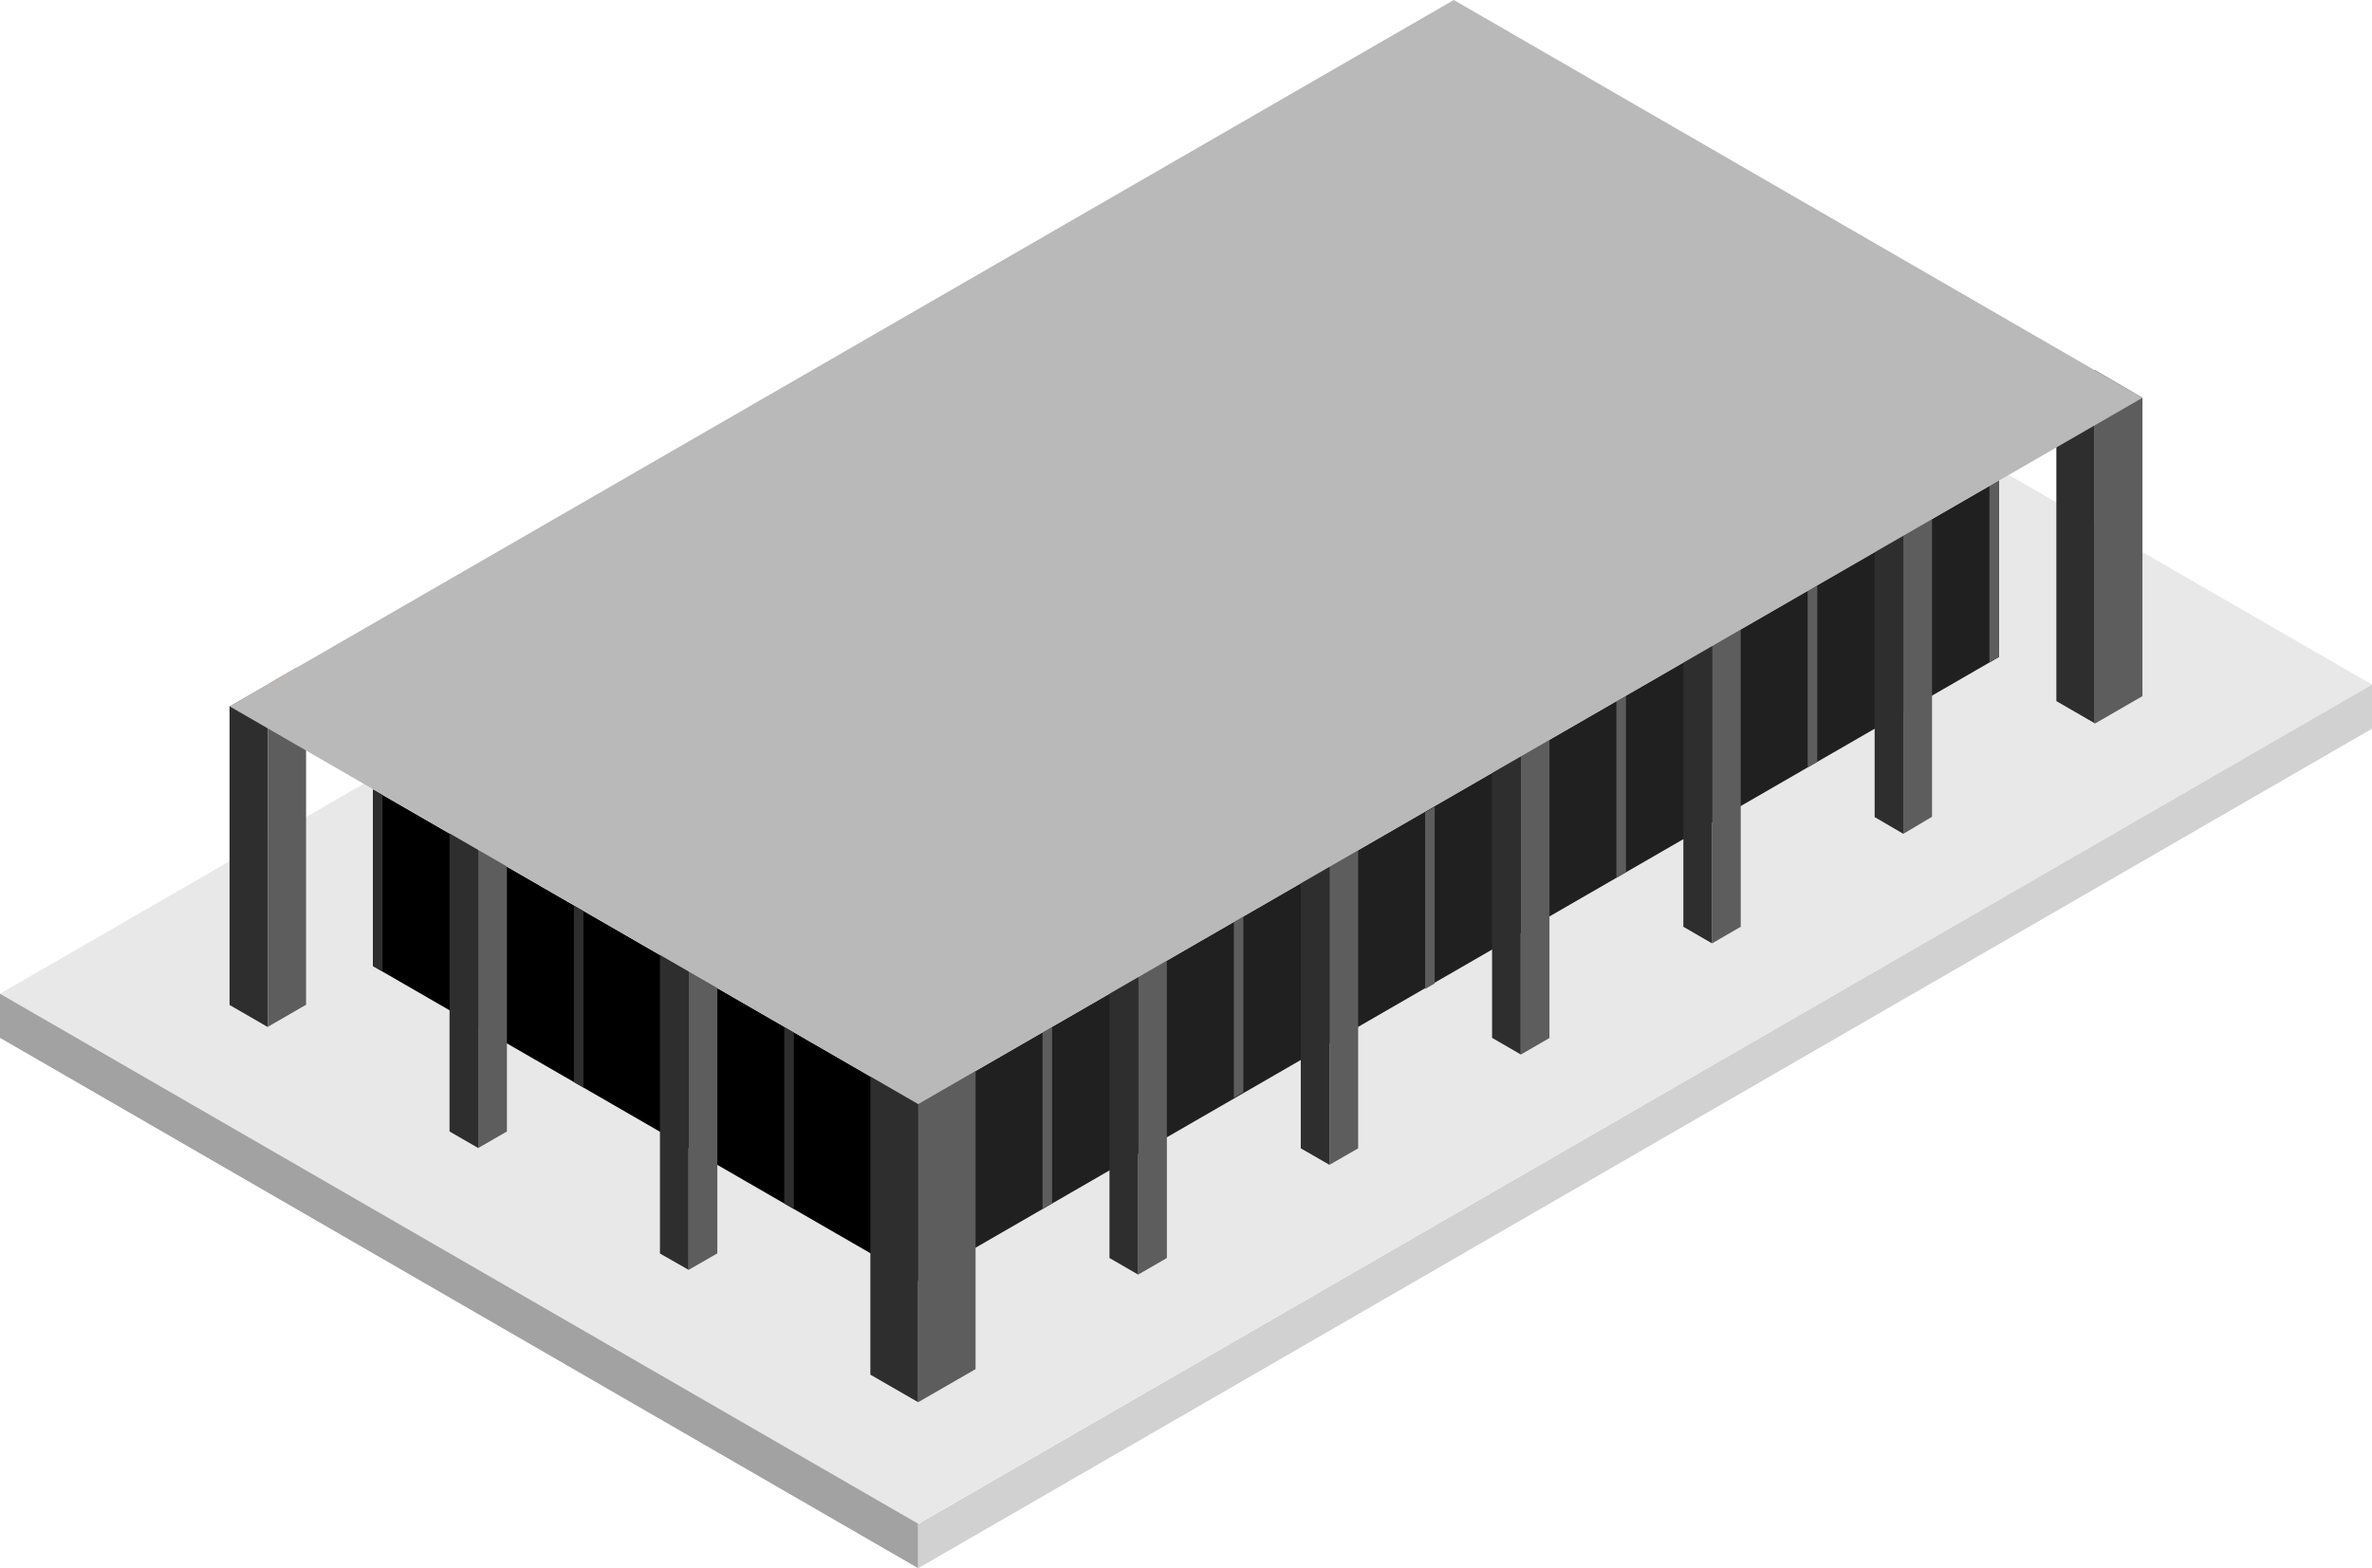 <svg id="Layer_1" data-name="Layer 1" xmlns="http://www.w3.org/2000/svg" viewBox="0 0 310 204.96">
    <defs>
        <style>
            .concrete-top{fill:#e8e8e8;}
            .concrete-left{fill:#a2a2a2;}
            .concrete-right{fill:#d1d1d1;}
            .window-R-prim{fill:#202020;}
            .exterior-L-prim{fill:#2e2e2e;}
            .exterior-R-prim{fill:#5d5d5d;}
            .top-prim{fill:#b9b9b9;}
            .cls-1{fill:#dd8a87;}
        </style>
    </defs>
    <title>0Artboard 1</title>
    <g id="Group">
        <path id="Cement-Top" class="concrete-top" d="M120,199.18,0,129.9,190,20.2,310,89.49Z"/>
        <path id="Cement-Right" class="concrete-left" d="M120,199.18V205L0,135.67V129.9Z"/>
        <path id="Cement-Left" class="concrete-right" d="M310,89.49v5.77L120,205v-5.78Z"/>
        <path id="Base-Window-Right" d="M48.75,126.29V103.2L120,144.33v23.1Z"/>
        <path id="Base-Window-Left" class="window-R-prim" d="M120,167.43,261.25,85.88V62.78L120,144.33Z"/>
        <path id="Path" class="exterior-L-prim" d="M35,89.49l-5,2.88v39l5,2.89Z"/>
        <path id="Path-2" data-name="Path" class="exterior-R-prim" d="M273.75,48.35,280,52v39l-6.25,3.61Z"/>
        <path id="Path-3" data-name="Path" class="exterior-R-prim" d="M248.75,67.11,252.5,65v41.77L248.75,109Z"/>
        <path id="Path-4" data-name="Path" class="exterior-R-prim" d="M223.75,81.46l3.75-2.08v41.77l-3.75,2.17Z"/>
        <path id="Path-5" data-name="Path" class="exterior-R-prim" d="M198.75,96l3.75-2.08v41.77l-3.75,2.17Z"/>
        <path id="Path-6" data-name="Path" class="exterior-R-prim" d="M173.75,110.41l3.75-2.07v41.77l-3.75,2.16Z"/>
        <path id="Path-7" data-name="Path" class="exterior-R-prim" d="M148.75,124.76l3.75-2.08v41.77l-3.75,2.17Z"/>
        <path id="Path-8" data-name="Path" class="exterior-L-prim" d="M120,141.45l-6.25-3.61V179.7l6.25,3.6Z"/>
        <path id="Path-9" data-name="Path" class="exterior-L-prim" d="M90,124.13,86.25,122v41.86L90,166Z"/>
        <path id="Path-10" data-name="Path" class="exterior-L-prim" d="M62.5,108.22l-3.75-2.17v41.86l3.75,2.16Z"/>
        <path id="Path-11" data-name="Path" class="exterior-R-prim" d="M35,134.23l5-2.89V95.26l-5-2.89Z"/>
        <path id="Path-12" data-name="Path" class="exterior-L-prim" d="M273.75,94.54l-5-2.89V55.57l5-2.89Z"/>
        <path id="Path-13" data-name="Path" class="exterior-L-prim" d="M248.75,109,245,106.81V69.28l3.75-2.17Z"/>
        <path id="Path-14" data-name="Path" class="exterior-L-prim" d="M223.75,123.32,220,121.15V83.62l3.75-2.16Z"/>
        <path id="Path-15" data-name="Path" class="exterior-L-prim" d="M198.75,137.84,195,135.67V98.15L198.75,96Z"/>
        <path id="Path-16" data-name="Path" class="exterior-L-prim" d="M173.75,152.27,170,150.11V112.58l3.75-2.17Z"/>
        <path id="Path-17" data-name="Path" class="exterior-L-prim" d="M148.75,166.62,145,164.45V126.93l3.75-2.17Z"/>
        <path id="Path-18" data-name="Path" class="exterior-R-prim" d="M120,183.3l7.5-4.33V137.12l-7.5,4.33Z"/>
        <path id="Path-19" data-name="Path" class="exterior-R-prim" d="M90,166l3.75-2.16V126.29L90,124.13Z"/>
        <path id="Path-20" data-name="Path" class="exterior-R-prim" d="M62.5,150.07l3.75-2.16V110.38l-3.75-2.16Z"/>
        <path id="Path-21" data-name="Path" class="exterior-R-prim" d="M211.25,114.74l1.25-.72V90.93l-1.25.72Z"/>
        <path id="Path-22" data-name="Path" class="exterior-R-prim" d="M161.25,143.51l1.25-.72v-23.1l-1.25.73Z"/>
        <path id="Path-23" data-name="Path" class="exterior-R-prim" d="M186.25,129.28l1.25-.72v-23.1l-1.25.73Z"/>
        <path id="Path-24" data-name="Path" class="exterior-R-prim" d="M136.25,158.05l1.25-.73V134.23l-1.25.72Z"/>
        <path id="Path-25" data-name="Path" class="exterior-L-prim" d="M103.75,158.05l-1.25-.73V134.23l1.25.72Z"/>
        <path id="Path-26" data-name="Path" class="exterior-L-prim" d="M76.25,142.17,75,141.45v-23.1l1.25.72Z"/>
        <path id="Path-27" data-name="Path" class="exterior-L-prim" d="M50,127l-1.25-.72V103.2l1.25.72Z"/>
        <path id="Path-28" data-name="Path" class="exterior-R-prim" d="M236.25,100.31l1.25-.72V76.49l-1.25.73Z"/>
        <path id="Path-29" data-name="Path" class="exterior-R-prim" d="M260,86.6l1.25-.72V62.78L260,63.5Z"/>
        <g id="Group-2" data-name="Group">
            <path id="Path-30" data-name="Path" class="cls-1" d="M113.75,130.56,93.75,119,90,121.18l23.75,13.71Z"/>
            <path id="Path-31" data-name="Path" class="cls-1" d="M86.25,114.69l-20-11.55-3.75,2.17L86.25,119Z"/>
            <path id="Path-32" data-name="Path" class="cls-1" d="M58.75,98.81l-20-11.55L35,89.43l23.75,13.71Z"/>
        </g>
        <g id="Group-3" data-name="Group">
            <path id="Path-33" data-name="Path" class="cls-1" d="M127.5,129.9,145,119.8l3.75,2.16L127.5,134.23Z"/>
            <path id="Path-34" data-name="Path" class="cls-1" d="M152.5,115.47,170,105.36l3.75,2.17L152.5,119.8Z"/>
            <path id="Path-35" data-name="Path" class="cls-1" d="M177.5,101,195,90.93l3.75,2.16L177.5,105.36Z"/>
            <path id="Path-36" data-name="Path" class="cls-1" d="M202.5,86.6,220,76.49l3.75,2.17L202.5,90.93Z"/>
            <path id="Path-37" data-name="Path" class="cls-1" d="M227.5,72.16,245,62.06l3.75,2.17L227.5,76.49Z"/>
            <path id="Path-38" data-name="Path" class="cls-1" d="M252.5,57.73,270,47.63l3.75,2.16L252.5,62.06Z"/>
        </g>
        <path id="anchor-01_60.63" class="top-prim" d="M120,144.33l-90-52L190,0l90,52Z"/>
    </g>
</svg>

